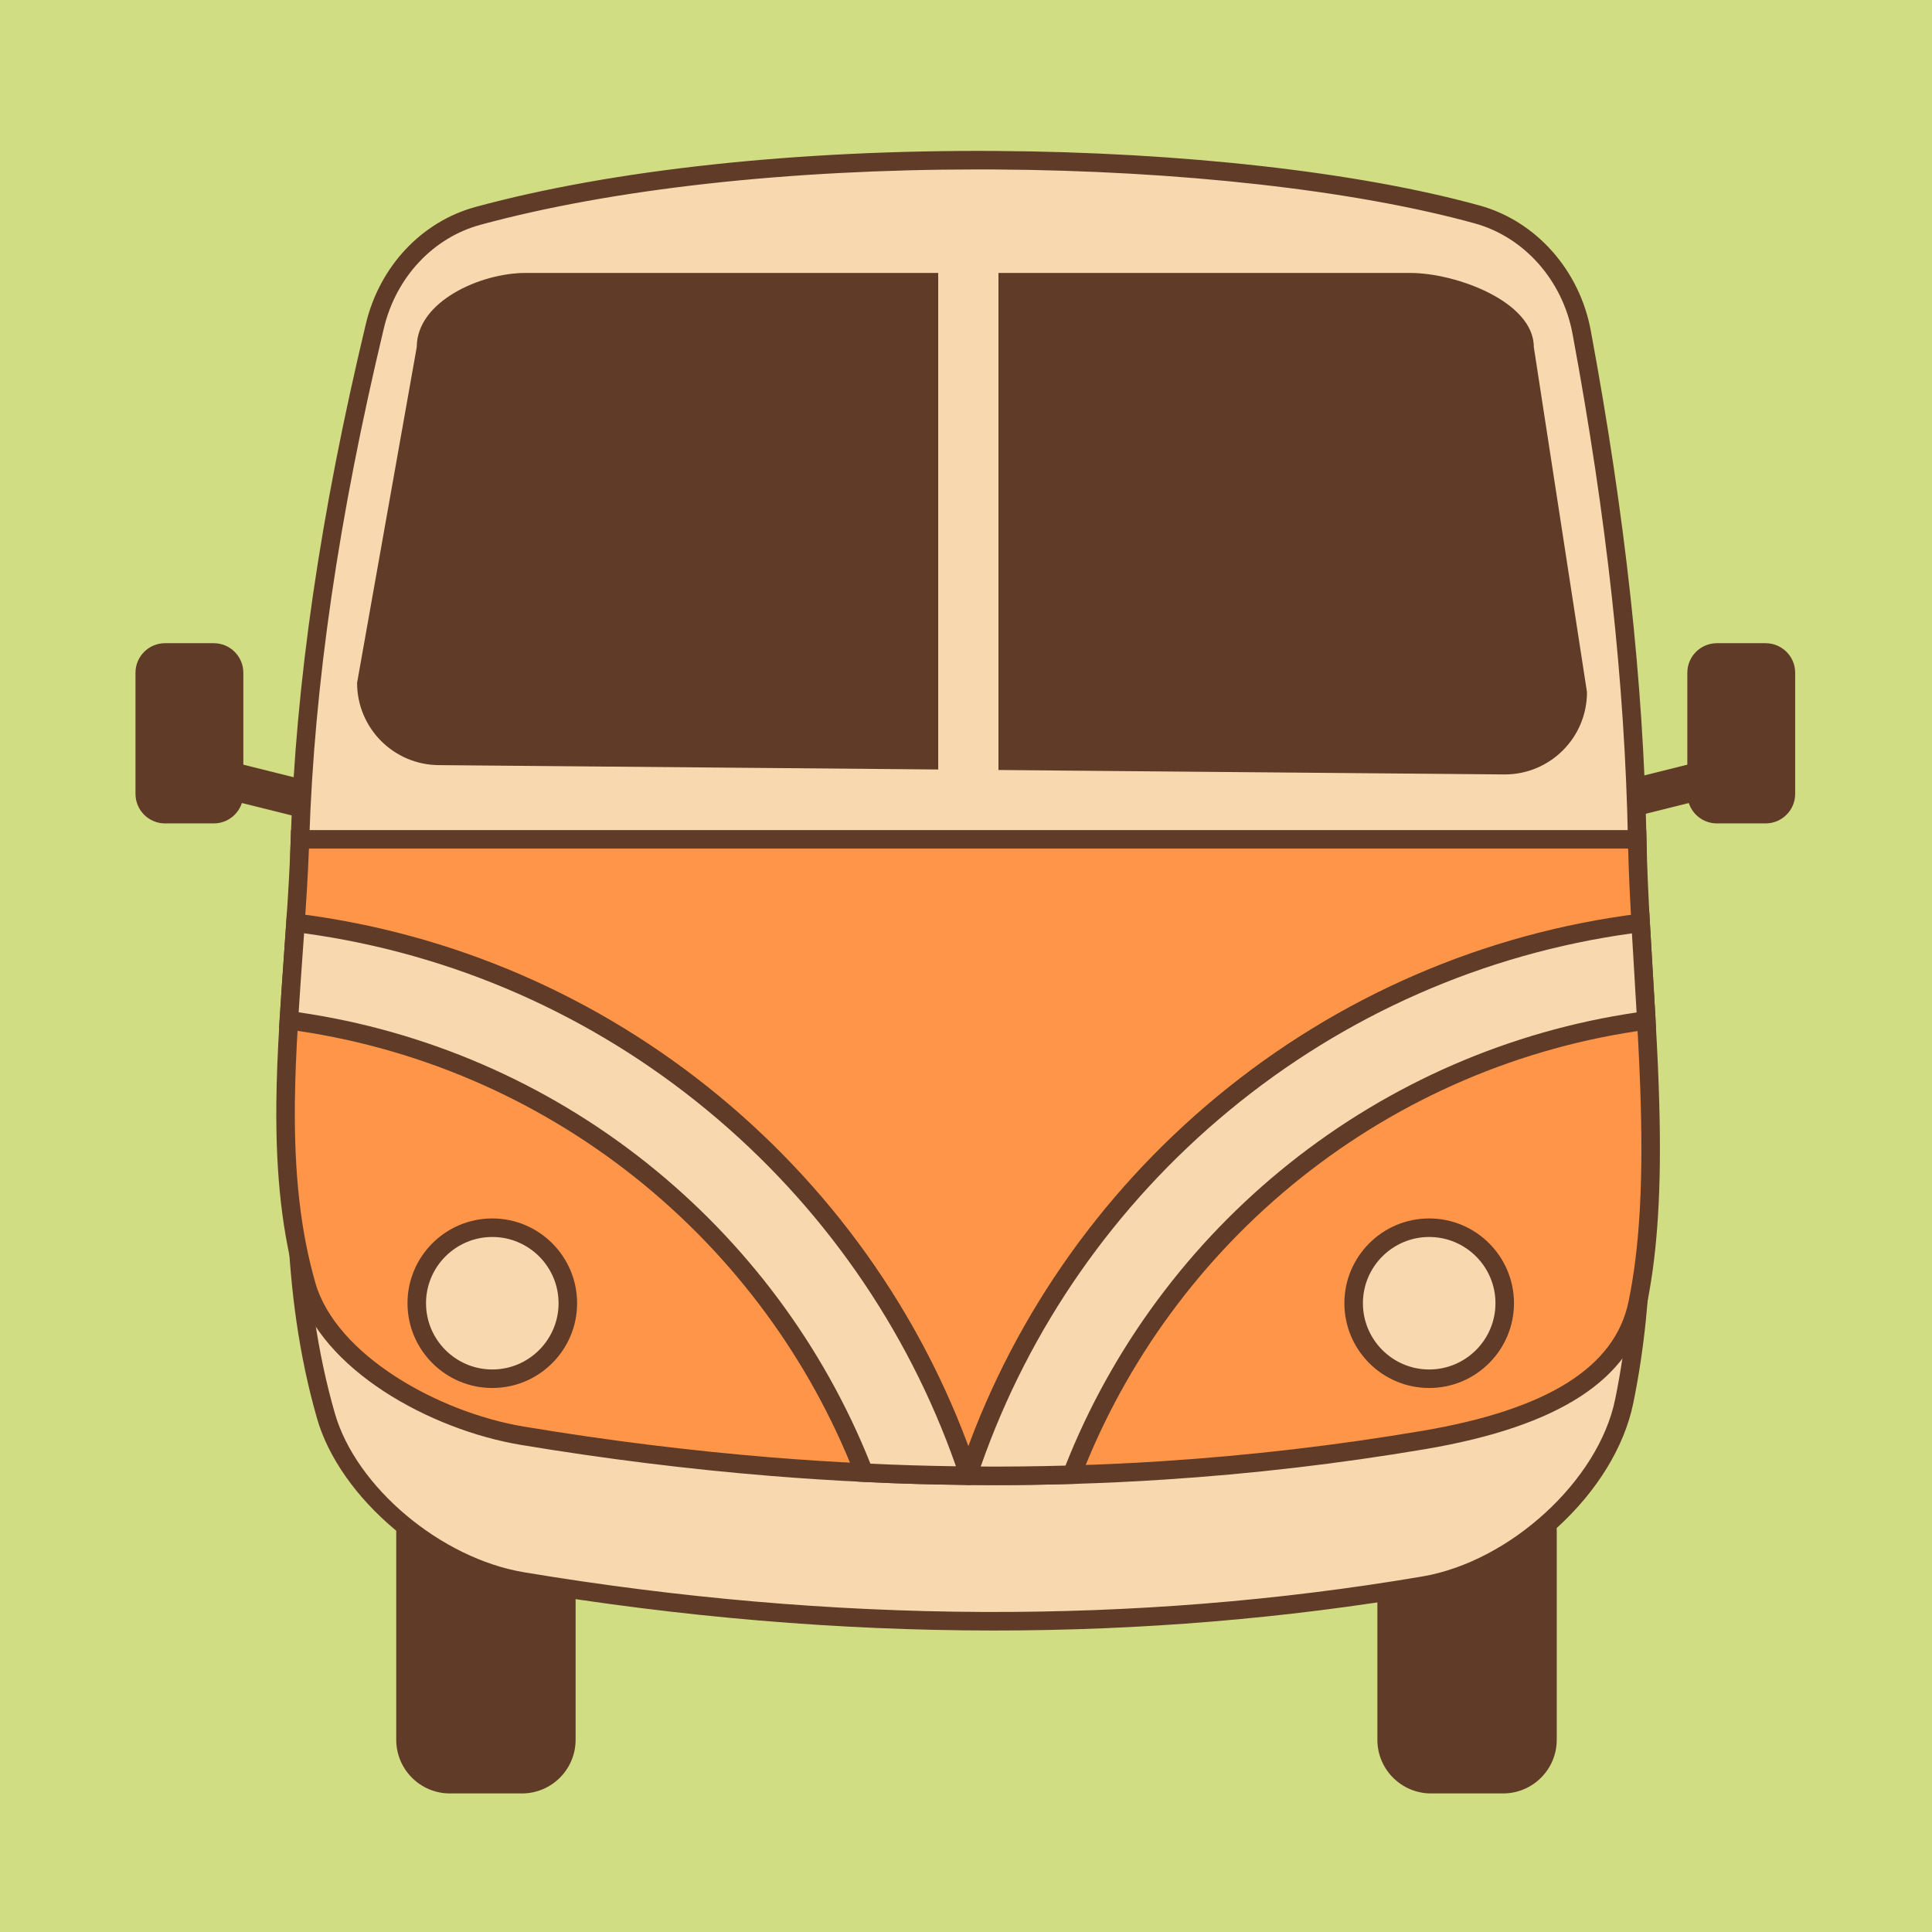<svg xmlns="http://www.w3.org/2000/svg" xmlns:xlink="http://www.w3.org/1999/xlink" width="400" zoomAndPan="magnify" viewBox="0 0 300 300" height="400" preserveAspectRatio="xMidYMid meet" version="1.0"><defs><clipPath id="id1"><path d="M 262 99 L 278.895 99 L 278.895 128 L 262 128 Z M 262 99 " clip-rule="nonzero"/></clipPath><clipPath id="id2"><path d="M 61.242 229.008 L 89.59 229.008 L 89.59 278.469 L 61.242 278.469 Z M 61.242 229.008 " clip-rule="nonzero"/></clipPath><clipPath id="id3"><path d="M 213.809 229.008 L 242 229.008 L 242 278.469 L 213.809 278.469 Z M 213.809 229.008 " clip-rule="nonzero"/></clipPath></defs><rect x="-30" width="360" fill="#ffffff" y="-30" height="360" fill-opacity="1"/><rect x="-30" width="360" fill="#d1dd82" y="-30" height="360" fill-opacity="1"/><path fill="#5f3b28" d="M 252.91 127.016 L 251.5 121.359 L 265.012 117.988 L 266.426 123.648 L 252.91 127.016 " fill-opacity="1" fill-rule="nonzero"/><g clip-path="url(#id1)"><path fill="#5f3b28" d="M 274.156 127.859 L 266.602 127.859 C 264.062 127.859 262.008 125.805 262.008 123.27 L 262.008 104.465 C 262.008 101.93 264.062 99.875 266.602 99.875 L 274.156 99.875 C 276.695 99.875 278.754 101.93 278.754 104.465 L 278.754 123.27 C 278.754 125.805 276.695 127.859 274.156 127.859 " fill-opacity="1" fill-rule="nonzero"/></g><path fill="#5f3b28" d="M 46.879 127.016 L 33.367 123.648 L 34.777 117.988 L 48.289 121.359 L 46.879 127.016 " fill-opacity="1" fill-rule="nonzero"/><path fill="#5f3b28" d="M 25.633 127.859 L 33.188 127.859 C 35.727 127.859 37.785 125.805 37.785 123.27 L 37.785 104.465 C 37.785 101.93 35.727 99.875 33.188 99.875 L 25.633 99.875 C 23.094 99.875 21.039 101.93 21.039 104.465 L 21.039 123.27 C 21.039 125.805 23.094 127.859 25.633 127.859 " fill-opacity="1" fill-rule="nonzero"/><g clip-path="url(#id2)"><path fill="#5f3b28" d="M 81.043 278.484 L 69.863 278.484 C 65.262 278.484 61.527 274.754 61.527 270.152 L 61.527 237.742 C 61.527 233.141 65.262 229.41 69.863 229.41 L 81.043 229.41 C 85.648 229.41 89.379 233.141 89.379 237.742 L 89.379 270.152 C 89.379 274.754 85.648 278.484 81.043 278.484 " fill-opacity="1" fill-rule="nonzero"/></g><g clip-path="url(#id3)"><path fill="#5f3b28" d="M 233.395 278.484 L 222.215 278.484 C 217.609 278.484 213.879 274.754 213.879 270.152 L 213.879 237.742 C 213.879 233.141 217.609 229.41 222.215 229.41 L 233.395 229.41 C 238 229.41 241.73 233.141 241.73 237.742 L 241.73 270.152 C 241.73 274.754 238 278.484 233.395 278.484 " fill-opacity="1" fill-rule="nonzero"/></g><path fill="#f7d8af" d="M 218.969 223.953 C 176.812 230.871 131.742 231.172 83.07 223.266 C 68.941 220.973 57.438 210.656 53.668 196.852 C 47.934 175.883 45.836 153.617 46.578 130.336 C 47.395 104.848 51.621 78.145 58.219 50.594 C 60.16 42.477 66.184 35.703 74.238 33.516 C 119.41 21.238 191.434 22.836 229.371 33.297 C 237.824 35.625 243.996 42.941 245.594 51.562 C 250.625 78.672 253.727 105.016 254.223 130.336 C 254.668 152.82 253.07 174.496 248.969 195.188 C 246.012 210.102 233.977 221.488 218.969 223.953 " fill-opacity="1" fill-rule="nonzero"/><path fill="#5f3b28" d="M 151.898 26.309 C 122.422 26.309 95.062 29.344 74.613 34.902 C 67.25 36.902 61.504 43.043 59.617 50.926 C 52.582 80.305 48.789 106.293 48.02 130.379 C 47.254 154.352 49.621 176.59 55.055 196.473 C 58.668 209.688 69.75 219.648 83.301 221.848 C 129.867 229.406 175.434 229.641 218.734 222.531 L 218.969 223.953 L 218.734 222.531 C 233.168 220.164 244.746 209.062 247.555 194.906 C 251.484 175.105 253.242 153.387 252.785 130.363 C 252.309 106.145 249.492 80.453 244.18 51.824 C 242.641 43.531 236.676 36.801 228.988 34.684 C 210.34 29.539 183.191 26.492 154.508 26.316 C 153.637 26.312 152.766 26.309 151.898 26.309 Z M 154.363 230.57 C 130.898 230.57 107.008 228.609 82.84 224.688 C 68.18 222.305 56.184 211.531 52.277 197.23 C 46.77 177.07 44.367 154.547 45.141 130.289 C 45.918 106.008 49.738 79.828 56.82 50.258 C 58.953 41.352 65.48 34.406 73.859 32.129 C 95.156 26.34 123.805 23.258 154.527 23.441 C 183.453 23.617 210.871 26.703 229.754 31.91 C 238.496 34.32 245.27 41.934 247.008 51.301 C 252.352 80.086 255.184 105.93 255.664 130.305 C 256.125 153.539 254.344 175.461 250.379 195.469 C 247.34 210.793 234.812 222.812 219.203 225.371 C 198.078 228.84 176.41 230.57 154.363 230.57 " fill-opacity="1" fill-rule="nonzero"/><path fill="#5f3b28" d="M 246.426 107.48 C 246.426 114.535 240.711 120.254 233.652 120.254 L 68.219 118.809 C 61.164 118.809 55.449 113.09 55.449 106.035 L 64.715 53.883 C 64.715 46.828 74.566 42.383 81.621 42.383 L 218.992 42.383 C 226.051 42.383 238.168 46.828 238.168 53.883 L 246.426 107.48 " fill-opacity="1" fill-rule="nonzero"/><path fill="#f7d8af" d="M 155.039 37.492 L 155.039 123.699 L 145.684 123.699 L 145.684 37.492 L 155.039 37.492 " fill-opacity="1" fill-rule="nonzero"/><path fill="#f7d8af" d="M 221.078 246.211 C 177.766 253.566 131.375 253.926 81.152 245.566 C 68.328 243.43 54.18 232.324 50.602 219.832 C 44.426 198.246 45.812 177.012 46.578 152.945 L 254.223 152.945 C 254.684 176.039 256.555 196.402 252.207 217.598 C 249.387 231.328 234.906 243.867 221.078 246.211 " fill-opacity="1" fill-rule="nonzero"/><path fill="#5f3b28" d="M 47.973 154.383 C 47.922 155.992 47.867 157.586 47.812 159.172 C 47.059 181.043 46.406 199.934 51.988 219.434 C 55.27 230.91 68.461 241.992 81.391 244.145 C 129.383 252.137 176.301 252.355 220.84 244.797 L 221.078 246.211 L 220.84 244.797 C 234.492 242.477 248.211 229.891 250.797 217.305 C 254.27 200.395 253.727 183.77 253.156 166.164 C 253.031 162.336 252.902 158.395 252.816 154.383 Z M 154.359 253.184 C 130.277 253.184 105.742 251.117 80.918 246.984 C 66.996 244.664 52.777 232.664 49.219 220.227 C 43.512 200.289 44.203 180.27 44.934 159.07 C 45.004 157.035 45.074 154.977 45.141 152.902 L 45.188 151.508 L 255.633 151.508 L 255.664 152.918 C 255.75 157.395 255.895 161.805 256.031 166.07 C 256.609 183.848 257.156 200.641 253.613 217.887 C 250.77 231.75 236.281 245.094 221.32 247.633 C 199.516 251.332 177.141 253.184 154.359 253.184 " fill-opacity="1" fill-rule="nonzero"/><path fill="#ff9549" d="M 254.297 202.359 C 251.477 216.098 234.902 221.258 221.078 223.602 C 207.895 225.832 194.438 227.426 180.672 228.316 C 175.969 228.629 171.227 228.848 166.445 228.988 L 165.863 229.004 C 160.777 229.152 155.641 229.199 150.461 229.145 C 150.402 229.152 150.336 229.152 150.277 229.145 C 145.145 229.094 139.969 228.953 134.746 228.703 L 134.156 228.668 C 129.406 228.449 124.613 228.137 119.781 227.746 C 107.16 226.727 94.289 225.133 81.148 222.949 C 68.328 220.816 51.156 212.086 47.586 199.59 C 44.977 190.496 44.258 181.047 44.348 171.352 C 44.391 167.086 44.586 162.777 44.855 158.434 C 44.855 158.262 44.871 158.086 44.887 157.918 C 45.184 153.086 45.559 148.207 45.887 143.297 C 46.18 138.996 46.441 134.672 46.578 130.336 L 254.223 130.336 C 254.305 134.527 254.512 138.867 254.754 143.305 C 255.016 148.109 255.336 153.023 255.613 157.941 L 255.637 158.457 C 255.883 162.77 256.094 167.102 256.211 171.379 C 256.52 182.336 256.219 192.984 254.297 202.359 " fill-opacity="1" fill-rule="nonzero"/><path fill="#5f3b28" d="M 150.367 227.707 L 150.477 227.707 C 155.539 227.762 160.703 227.715 165.82 227.566 L 166.402 227.551 C 171.215 227.41 175.984 227.188 180.574 226.883 C 194 226.016 207.547 224.434 220.836 222.184 C 240.301 218.883 250.785 212.305 252.887 202.074 C 254.539 194.023 255.137 184.281 254.773 171.418 C 254.672 167.703 254.496 163.73 254.199 158.539 L 254.176 158.008 C 254.051 155.816 253.918 153.609 253.789 151.414 C 253.625 148.715 253.461 146.031 253.32 143.383 C 253.137 140.121 252.926 135.945 252.816 131.77 L 47.973 131.77 C 47.812 135.957 47.555 139.965 47.32 143.395 C 47.191 145.34 47.051 147.285 46.914 149.223 C 46.711 152.109 46.5 155.098 46.324 158.004 L 46.32 158.055 C 46.309 158.18 46.293 158.305 46.293 158.434 L 46.293 158.52 C 45.984 163.473 45.824 167.555 45.785 171.367 C 45.684 182.426 46.695 191.266 48.969 199.195 C 52.152 210.328 67.953 219.293 81.387 221.527 C 94.367 223.688 107.324 225.293 119.898 226.312 C 124.781 226.707 129.598 227.02 134.223 227.23 L 134.824 227.266 C 139.793 227.508 145 227.656 150.293 227.707 Z M 154.648 230.605 C 153.266 230.605 151.891 230.598 150.52 230.582 C 150.414 230.59 150.305 230.59 150.203 230.582 C 144.895 230.527 139.668 230.379 134.676 230.137 L 134.074 230.105 C 129.434 229.891 124.582 229.578 119.668 229.18 C 107.012 228.156 93.977 226.535 80.914 224.367 C 66.793 222.02 49.832 212.676 46.203 199.984 C 43.852 191.785 42.805 182.684 42.91 171.34 C 42.949 167.488 43.109 163.367 43.418 158.383 C 43.418 158.172 43.438 157.98 43.453 157.805 C 43.633 154.891 43.84 151.906 44.047 149.02 C 44.184 147.086 44.32 145.145 44.449 143.199 C 44.711 139.414 44.992 134.926 45.141 130.289 L 45.188 128.895 L 255.633 128.895 L 255.664 130.305 C 255.75 134.891 255.992 139.617 256.191 143.227 C 256.336 145.871 256.496 148.547 256.66 151.238 C 256.793 153.438 256.926 155.648 257.051 157.859 L 257.074 158.387 C 257.371 163.598 257.551 167.594 257.648 171.34 C 258.02 184.426 257.402 194.375 255.707 202.652 C 253.34 214.18 242.09 221.496 221.316 225.02 C 207.93 227.285 194.285 228.879 180.762 229.75 C 176.137 230.059 171.336 230.285 166.484 230.426 L 165.906 230.441 C 162.156 230.551 158.387 230.605 154.648 230.605 " fill-opacity="1" fill-rule="nonzero"/><path fill="#f7d8af" d="M 88.176 202.363 C 88.176 208.84 82.922 214.09 76.445 214.09 C 69.969 214.09 64.715 208.84 64.715 202.363 C 64.715 195.887 69.969 190.641 76.445 190.641 C 82.922 190.641 88.176 195.887 88.176 202.363 " fill-opacity="1" fill-rule="nonzero"/><path fill="#5f3b28" d="M 76.445 192.078 C 70.77 192.078 66.152 196.691 66.152 202.363 C 66.152 208.035 70.77 212.652 76.445 212.652 C 82.117 212.652 86.734 208.035 86.734 202.363 C 86.734 196.691 82.117 192.078 76.445 192.078 Z M 76.445 215.527 C 69.184 215.527 63.277 209.621 63.277 202.363 C 63.277 195.105 69.184 189.199 76.445 189.199 C 83.707 189.199 89.613 195.105 89.613 202.363 C 89.613 209.621 83.707 215.527 76.445 215.527 " fill-opacity="1" fill-rule="nonzero"/><path fill="#f7d8af" d="M 233.652 202.363 C 233.652 208.84 228.402 214.09 221.922 214.09 C 215.445 214.09 210.195 208.84 210.195 202.363 C 210.195 195.887 215.445 190.641 221.922 190.641 C 228.402 190.641 233.652 195.887 233.652 202.363 " fill-opacity="1" fill-rule="nonzero"/><path fill="#5f3b28" d="M 221.922 192.078 C 216.25 192.078 211.633 196.691 211.633 202.363 C 211.633 208.035 216.25 212.652 221.922 212.652 C 227.598 212.652 232.215 208.035 232.215 202.363 C 232.215 196.691 227.598 192.078 221.922 192.078 Z M 221.922 215.527 C 214.664 215.527 208.754 209.621 208.754 202.363 C 208.754 195.105 214.664 189.199 221.922 189.199 C 229.188 189.199 235.09 195.105 235.09 202.363 C 235.09 209.621 229.188 215.527 221.922 215.527 " fill-opacity="1" fill-rule="nonzero"/><path fill="#f7d8af" d="M 44.887 157.918 C 45.184 153.086 45.559 148.207 45.887 143.297 C 94.793 149.367 135.137 183.426 150.367 228.875 C 150.402 228.965 150.426 229.055 150.461 229.145 C 150.402 229.152 150.336 229.152 150.277 229.145 C 145.145 229.094 139.969 228.953 134.746 228.703 L 134.156 228.668 C 119.676 191.434 85.711 163.832 44.855 158.434 L 44.887 157.918 " fill-opacity="1" fill-rule="nonzero"/><path fill="#5f3b28" d="M 135.156 227.281 C 139.441 227.484 143.902 227.621 148.441 227.684 C 140.875 206.129 127.559 187.062 109.84 172.426 C 91.832 157.551 70.211 148.059 47.219 144.918 C 47.117 146.355 47.02 147.793 46.914 149.223 C 46.73 151.84 46.539 154.543 46.375 157.191 C 66.031 160.031 84.648 168.066 100.293 180.484 C 115.824 192.812 127.863 208.98 135.156 227.281 Z M 150.367 230.586 C 150.312 230.586 150.258 230.586 150.203 230.582 C 144.895 230.527 139.668 230.379 134.676 230.137 L 133.148 230.055 L 132.812 229.191 C 125.742 211.008 113.879 194.945 98.5 182.738 C 82.91 170.363 64.297 162.453 44.668 159.855 L 43.332 159.684 L 43.453 157.828 C 43.629 154.906 43.84 151.914 44.047 149.02 C 44.184 147.086 44.32 145.145 44.449 143.199 L 44.551 141.68 L 46.062 141.867 C 70.164 144.859 92.852 154.66 111.672 170.211 C 130.266 185.57 144.121 205.695 151.734 228.414 C 151.742 228.445 151.766 228.508 151.785 228.57 L 151.812 228.652 L 152.418 230.324 L 150.656 230.566 C 150.562 230.582 150.465 230.586 150.367 230.586 " fill-opacity="1" fill-rule="nonzero"/><path fill="#f7d8af" d="M 255.613 157.941 C 255.336 153.023 255.016 148.109 254.754 143.305 C 205.887 149.418 165.578 183.441 150.367 228.875 C 150.336 228.965 150.312 229.055 150.277 229.145 C 150.336 229.152 150.402 229.152 150.461 229.145 C 155.641 229.199 160.777 229.152 165.863 229.004 L 166.445 228.988 C 180.824 191.652 214.758 163.949 255.637 158.457 L 255.613 157.941 " fill-opacity="1" fill-rule="nonzero"/><path fill="#5f3b28" d="M 152.285 227.723 C 156.641 227.746 161.059 227.699 165.449 227.578 C 172.695 209.238 184.699 193.031 200.207 180.656 C 215.836 168.188 234.453 160.098 254.129 157.215 C 254.02 155.277 253.902 153.34 253.789 151.414 C 253.656 149.242 253.527 147.078 253.406 144.93 C 230.434 148.094 208.836 157.59 190.855 172.453 C 173.133 187.102 159.82 206.184 152.285 227.723 Z M 154.648 230.605 C 153.266 230.605 151.891 230.598 150.52 230.582 C 150.371 230.59 150.223 230.586 150.082 230.566 L 148.32 230.32 L 148.953 228.574 C 148.973 228.512 148.992 228.445 149.016 228.383 C 156.605 205.711 170.441 185.594 189.023 170.234 C 207.824 154.695 230.492 144.891 254.578 141.875 L 256.105 141.684 L 256.191 143.227 C 256.336 145.871 256.496 148.547 256.66 151.238 C 256.793 153.438 256.926 155.648 257.051 157.859 L 257.051 157.871 L 257.137 159.707 L 255.828 159.883 C 236.188 162.52 217.574 170.48 202 182.906 C 186.641 195.16 174.809 211.277 167.785 229.504 L 167.441 230.398 L 165.906 230.441 C 162.156 230.551 158.387 230.605 154.648 230.605 " fill-opacity="1" fill-rule="nonzero"/></svg>